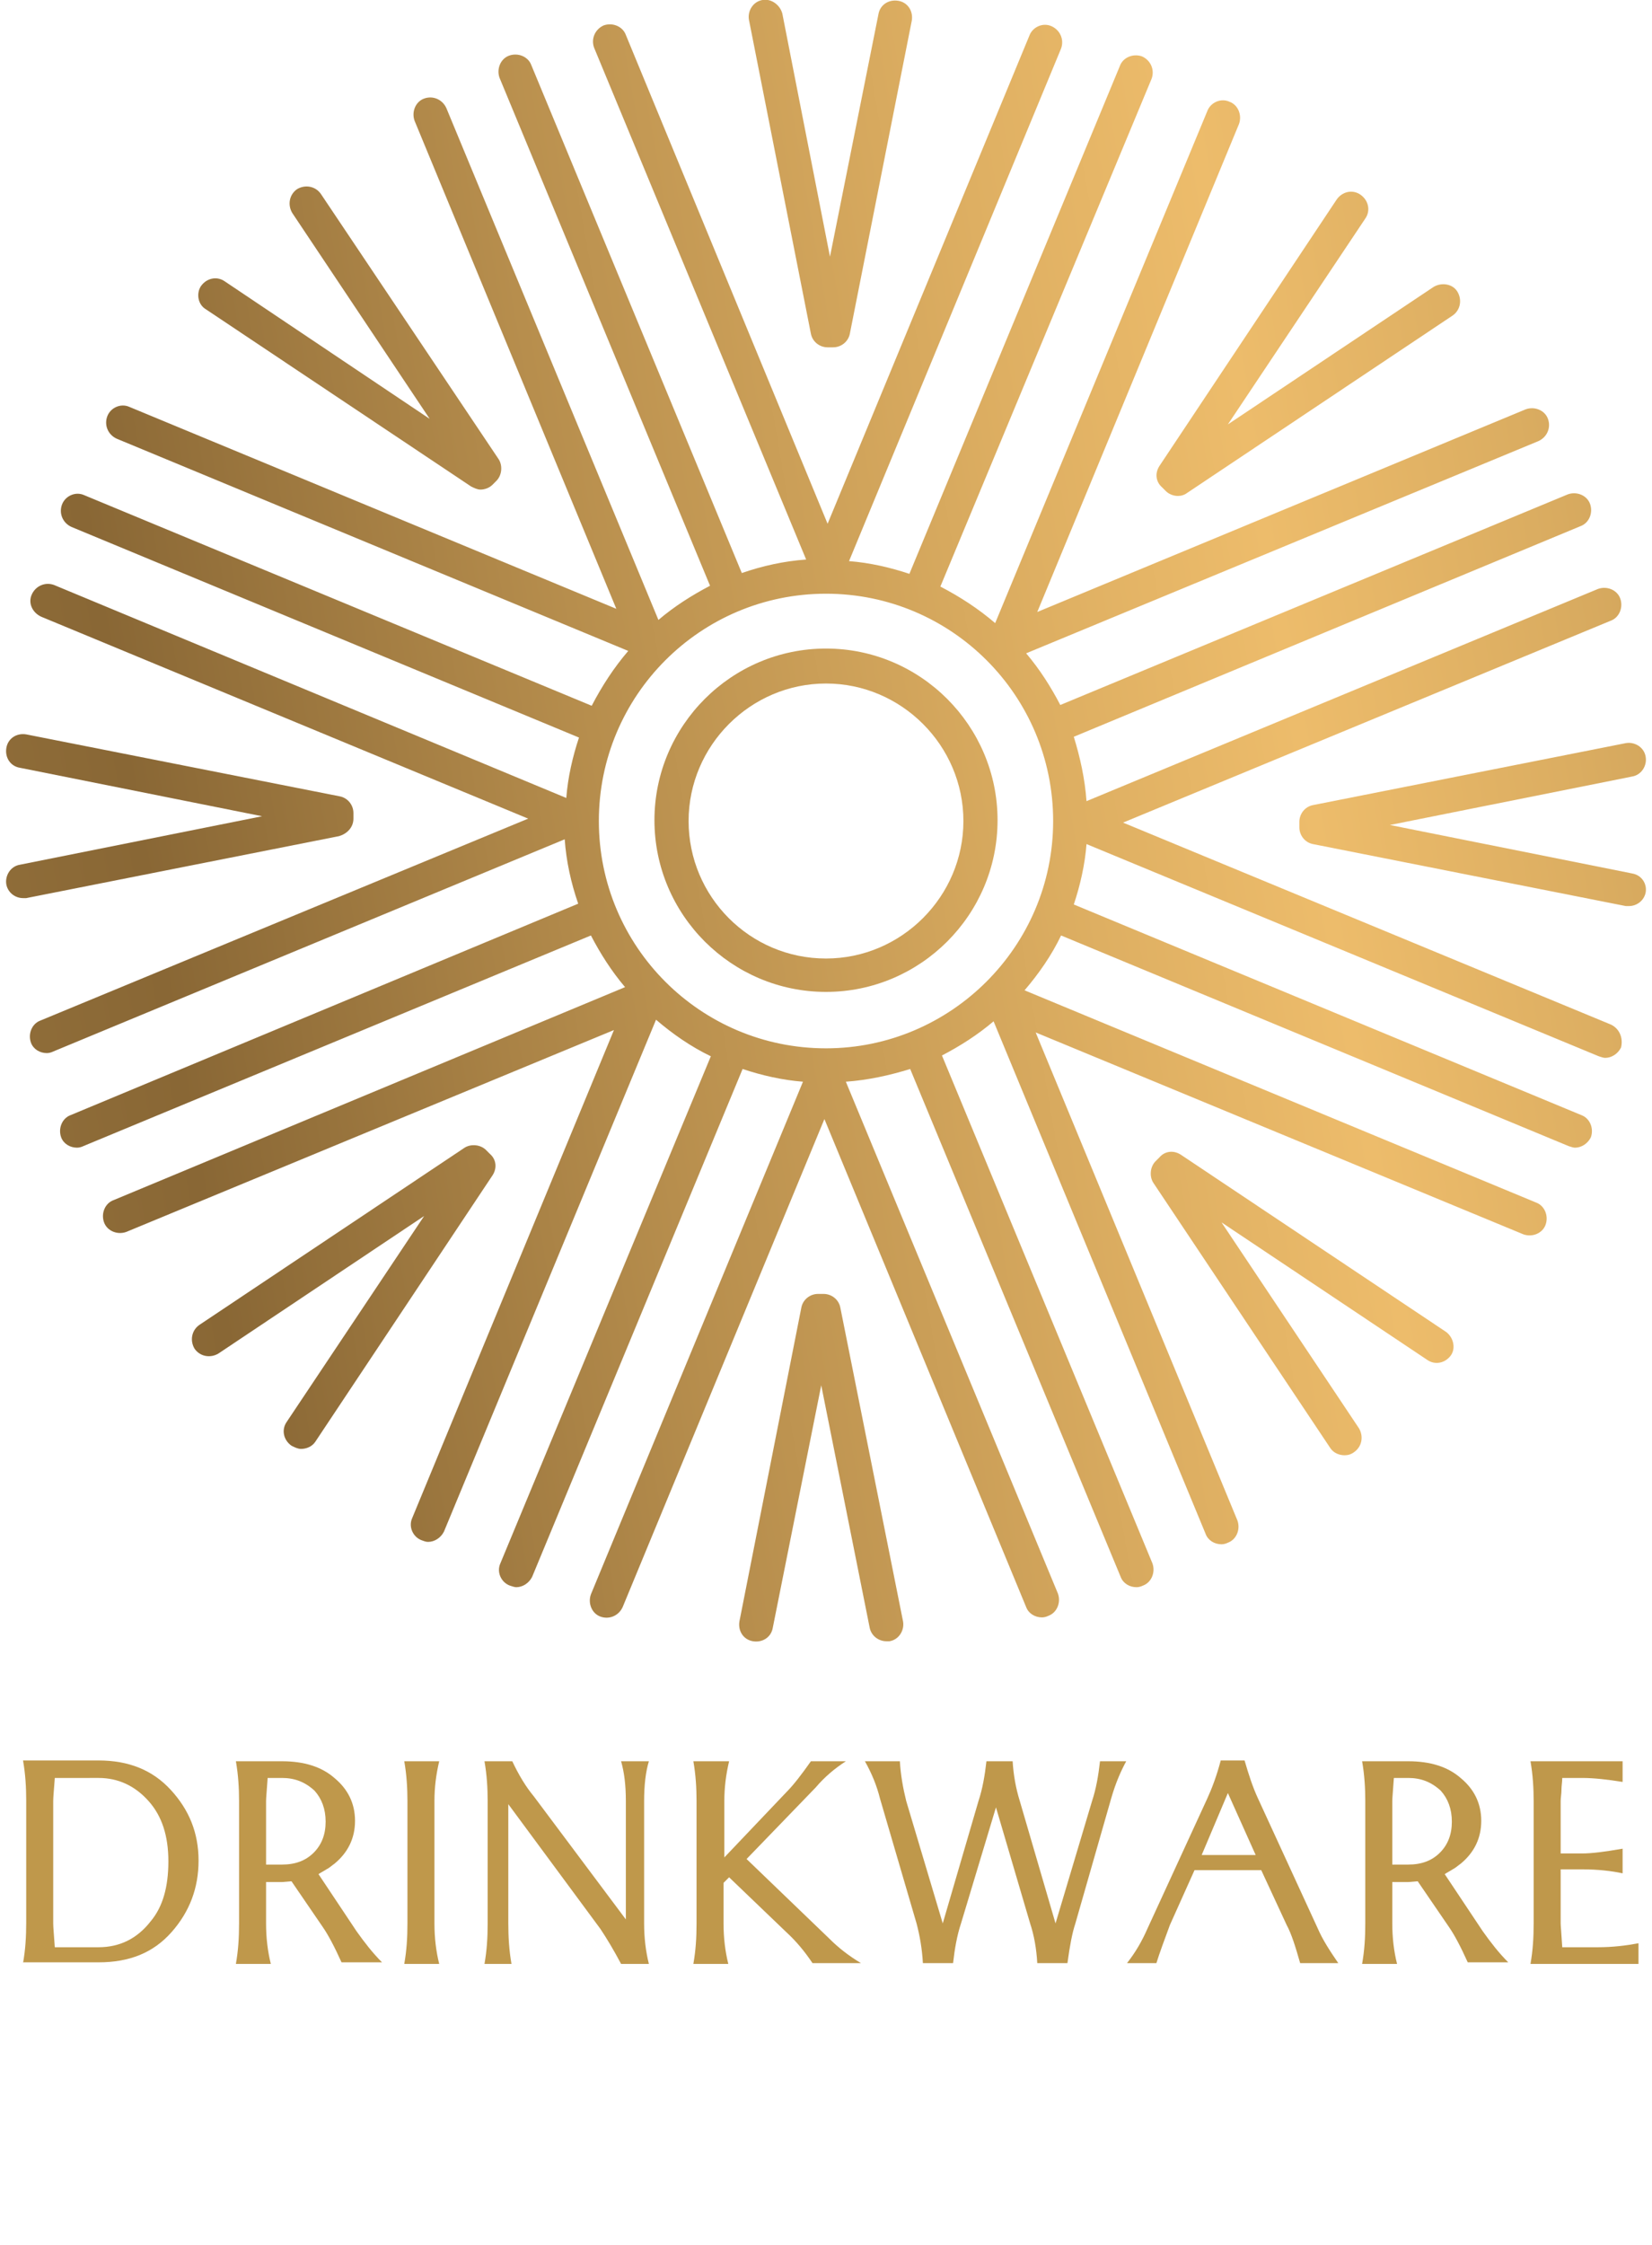<?xml version="1.0" encoding="utf-8"?>
<!-- Generator: Adobe Illustrator 28.2.0, SVG Export Plug-In . SVG Version: 6.00 Build 0)  -->
<svg version="1.1" id="TEXTS" xmlns="http://www.w3.org/2000/svg" xmlns:xlink="http://www.w3.org/1999/xlink" x="0px" y="0px"
	 viewBox="0 0 208 282.5" style="enable-background:new 0 0 208 282.5;" xml:space="preserve">
<style type="text/css">
	.st0{fill:url(#SVGID_1_);}
	.st1{fill:url(#SVGID_00000141414850124655764490000010305211387856496260_);}
	.st2{fill:url(#SVGID_00000033329687846151100000000007122437998957563020_);}
	.st3{fill:url(#SVGID_00000116236708199264515550000004016508631191361949_);}
	.st4{fill:url(#SVGID_00000056414348714798602190000003559141468551939463_);}
	.st5{fill:url(#SVGID_00000048470923326830966860000005317327996101703057_);}
	.st6{fill:url(#SVGID_00000127023497523122589090000014284076677276390806_);}
	.st7{fill:url(#SVGID_00000114039473011473095890000015288767669192741787_);}
	.st8{fill:url(#SVGID_00000043439840576022608630000006524199192893546638_);}
	.st9{fill:url(#SVGID_00000009547873271125371730000002681359114903072684_);}
	.st10{enable-background:new    ;}
	.st11{fill:#BF984B;}
</style>
<g>
	
		<linearGradient id="SVGID_1_" gradientUnits="userSpaceOnUse" x1="-95.35" y1="146.19" x2="315.85" y2="217.46" gradientTransform="matrix(1 0 0 -1 0 284)">
		<stop  offset="0" style="stop-color:#AF8B4C"/>
		<stop  offset="0.28" style="stop-color:#896735"/>
		<stop  offset="0.42" style="stop-color:#B78E4D"/>
		<stop  offset="0.56" style="stop-color:#DEAF62"/>
		<stop  offset="0.63" style="stop-color:#EDBC6B"/>
		<stop  offset="0.71" style="stop-color:#DBAD61"/>
		<stop  offset="0.88" style="stop-color:#AE8649"/>
		<stop  offset="1" style="stop-color:#896735"/>
	</linearGradient>
	<path class="st0" d="M104,81.6c-11.9,0-21.6,9.7-21.6,21.6s9.7,21.6,21.6,21.6s21.6-9.7,21.6-21.6S115.9,81.6,104,81.6z M104,120.6
		c-9.6,0-17.3-7.8-17.3-17.3s7.8-17.3,17.3-17.3s17.3,7.8,17.3,17.3S113.5,120.6,104,120.6z"/>
	
		<linearGradient id="SVGID_00000074410756432475701970000003103673105028530366_" gradientUnits="userSpaceOnUse" x1="-109.138" y1="225.772" x2="302.051" y2="297.041" gradientTransform="matrix(1 0 0 -1 0 284)">
		<stop  offset="0" style="stop-color:#AF8B4C"/>
		<stop  offset="0.28" style="stop-color:#896735"/>
		<stop  offset="0.42" style="stop-color:#B78E4D"/>
		<stop  offset="0.56" style="stop-color:#DEAF62"/>
		<stop  offset="0.63" style="stop-color:#EDBC6B"/>
		<stop  offset="0.71" style="stop-color:#DBAD61"/>
		<stop  offset="0.88" style="stop-color:#AE8649"/>
		<stop  offset="1" style="stop-color:#896735"/>
	</linearGradient>
	<path style="fill:url(#SVGID_00000074410756432475701970000003103673105028530366_);" d="M102.1,42c0.2,1,1.1,1.7,2.1,1.7h0.7
		c1,0,1.9-0.7,2.1-1.7l7.8-39.4c0.2-1.2-0.5-2.3-1.7-2.5c-1.2-0.2-2.3,0.5-2.5,1.7l-6.1,30.5L98.5,1.7C98.2,0.6,97.1-0.2,96,0
		c-1.2,0.2-1.9,1.4-1.7,2.5L102.1,42L102.1,42z"/>
	
		<linearGradient id="SVGID_00000074400959061557664530000006927531262758663598_" gradientUnits="userSpaceOnUse" x1="-107.159" y1="214.297" x2="304.041" y2="285.577" gradientTransform="matrix(1 0 0 -1 0 284)">
		<stop  offset="0" style="stop-color:#AF8B4C"/>
		<stop  offset="0.28" style="stop-color:#896735"/>
		<stop  offset="0.42" style="stop-color:#B78E4D"/>
		<stop  offset="0.56" style="stop-color:#DEAF62"/>
		<stop  offset="0.63" style="stop-color:#EDBC6B"/>
		<stop  offset="0.71" style="stop-color:#DBAD61"/>
		<stop  offset="0.88" style="stop-color:#AE8649"/>
		<stop  offset="1" style="stop-color:#896735"/>
	</linearGradient>
	<path style="fill:url(#SVGID_00000074400959061557664530000006927531262758663598_);" d="M25.9,38.9l33.4,22.3
		c0.4,0.2,0.8,0.4,1.2,0.4c0.5,0,1.1-0.2,1.5-0.6l0.5-0.5c0.7-0.7,0.8-1.9,0.3-2.7L40.4,24.4c-0.7-1-2-1.2-3-0.6c-1,0.7-1.2,2-0.6,3
		l17.3,25.9L28.3,35.4c-1-0.7-2.3-0.4-3,0.6C24.7,36.9,24.9,38.3,25.9,38.9z"/>
	
		<linearGradient id="SVGID_00000073722516800262337630000008689023088189042306_" gradientUnits="userSpaceOnUse" x1="-98.399" y1="163.755" x2="312.801" y2="235.035" gradientTransform="matrix(1 0 0 -1 0 284)">
		<stop  offset="0" style="stop-color:#AF8B4C"/>
		<stop  offset="0.28" style="stop-color:#896735"/>
		<stop  offset="0.42" style="stop-color:#B78E4D"/>
		<stop  offset="0.56" style="stop-color:#DEAF62"/>
		<stop  offset="0.63" style="stop-color:#EDBC6B"/>
		<stop  offset="0.71" style="stop-color:#DBAD61"/>
		<stop  offset="0.88" style="stop-color:#AE8649"/>
		<stop  offset="1" style="stop-color:#896735"/>
	</linearGradient>
	<path style="fill:url(#SVGID_00000073722516800262337630000008689023088189042306_);" d="M44.5,103v-0.7c0-1-0.7-1.9-1.7-2.1
		L3.3,92.4c-1.2-0.2-2.3,0.5-2.5,1.7c-0.2,1.2,0.5,2.3,1.7,2.5l30.5,6.1l-30.5,6.1c-1.2,0.2-1.9,1.4-1.7,2.5c0.2,1,1.1,1.7,2.1,1.7
		c0.1,0,0.3,0,0.4,0l39.4-7.8C43.7,104.9,44.5,104.1,44.5,103L44.5,103z"/>
	
		<linearGradient id="SVGID_00000125560850208773334030000016832783393333592238_" gradientUnits="userSpaceOnUse" x1="-86.879" y1="97.293" x2="324.321" y2="168.563" gradientTransform="matrix(1 0 0 -1 0 284)">
		<stop  offset="0" style="stop-color:#AF8B4C"/>
		<stop  offset="0.28" style="stop-color:#896735"/>
		<stop  offset="0.42" style="stop-color:#B78E4D"/>
		<stop  offset="0.56" style="stop-color:#DEAF62"/>
		<stop  offset="0.63" style="stop-color:#EDBC6B"/>
		<stop  offset="0.71" style="stop-color:#DBAD61"/>
		<stop  offset="0.88" style="stop-color:#AE8649"/>
		<stop  offset="1" style="stop-color:#896735"/>
	</linearGradient>
	<path style="fill:url(#SVGID_00000125560850208773334030000016832783393333592238_);" d="M61.7,145.2l-0.5-0.5
		c-0.7-0.7-1.9-0.8-2.7-0.3l-33.4,22.3c-1,0.7-1.2,2-0.6,3c0.7,1,2,1.2,3,0.6l25.9-17.3l-17.3,25.9c-0.7,1-0.4,2.3,0.6,3
		c0.4,0.2,0.8,0.4,1.2,0.4c0.7,0,1.4-0.3,1.8-0.9L62,147.9C62.6,147,62.5,145.9,61.7,145.2L61.7,145.2z"/>
	
		<linearGradient id="SVGID_00000062871422091038975730000006562946937922810783_" gradientUnits="userSpaceOnUse" x1="-81.552" y1="66.61" x2="329.638" y2="137.88" gradientTransform="matrix(1 0 0 -1 0 284)">
		<stop  offset="0" style="stop-color:#AF8B4C"/>
		<stop  offset="0.28" style="stop-color:#896735"/>
		<stop  offset="0.42" style="stop-color:#B78E4D"/>
		<stop  offset="0.56" style="stop-color:#DEAF62"/>
		<stop  offset="0.63" style="stop-color:#EDBC6B"/>
		<stop  offset="0.71" style="stop-color:#DBAD61"/>
		<stop  offset="0.88" style="stop-color:#AE8649"/>
		<stop  offset="1" style="stop-color:#896735"/>
	</linearGradient>
	<path style="fill:url(#SVGID_00000062871422091038975730000006562946937922810783_);" d="M105.8,164.5c-0.2-1-1.1-1.7-2.1-1.7h-0.7
		c-1,0-1.9,0.7-2.1,1.7L93.1,204c-0.2,1.2,0.5,2.3,1.7,2.5c1.2,0.2,2.3-0.5,2.5-1.7l6.1-30.5l6.1,30.5c0.2,1,1.1,1.7,2.1,1.7
		c0.1,0,0.3,0,0.4,0c1.2-0.2,1.9-1.4,1.7-2.5L105.8,164.5L105.8,164.5z"/>
	
		<linearGradient id="SVGID_00000024002585447358402500000017491415508506718343_" gradientUnits="userSpaceOnUse" x1="-83.541" y1="78.077" x2="327.659" y2="149.357" gradientTransform="matrix(1 0 0 -1 0 284)">
		<stop  offset="0" style="stop-color:#AF8B4C"/>
		<stop  offset="0.28" style="stop-color:#896735"/>
		<stop  offset="0.42" style="stop-color:#B78E4D"/>
		<stop  offset="0.56" style="stop-color:#DEAF62"/>
		<stop  offset="0.63" style="stop-color:#EDBC6B"/>
		<stop  offset="0.71" style="stop-color:#DBAD61"/>
		<stop  offset="0.88" style="stop-color:#AE8649"/>
		<stop  offset="1" style="stop-color:#896735"/>
	</linearGradient>
	<path style="fill:url(#SVGID_00000024002585447358402500000017491415508506718343_);" d="M182.1,167.6l-33.4-22.3
		c-0.9-0.6-2-0.5-2.7,0.3l-0.5,0.5c-0.7,0.7-0.8,1.9-0.3,2.7l22.3,33.4c0.4,0.6,1.1,0.9,1.8,0.9c0.4,0,0.8-0.1,1.2-0.4
		c1-0.7,1.2-2,0.6-3l-17.3-25.9l25.9,17.3c1,0.7,2.3,0.4,3-0.6C183.3,169.6,183,168.3,182.1,167.6L182.1,167.6z"/>
	
		<linearGradient id="SVGID_00000123410635481047019550000004495050483028032443_" gradientUnits="userSpaceOnUse" x1="-92.302" y1="128.624" x2="318.887" y2="199.904" gradientTransform="matrix(1 0 0 -1 0 284)">
		<stop  offset="0" style="stop-color:#AF8B4C"/>
		<stop  offset="0.28" style="stop-color:#896735"/>
		<stop  offset="0.42" style="stop-color:#B78E4D"/>
		<stop  offset="0.56" style="stop-color:#DEAF62"/>
		<stop  offset="0.63" style="stop-color:#EDBC6B"/>
		<stop  offset="0.71" style="stop-color:#DBAD61"/>
		<stop  offset="0.88" style="stop-color:#AE8649"/>
		<stop  offset="1" style="stop-color:#896735"/>
	</linearGradient>
	<path style="fill:url(#SVGID_00000123410635481047019550000004495050483028032443_);" d="M205.5,109.9l-30.5-6.1l30.5-6.1
		c1.2-0.2,1.9-1.4,1.7-2.5c-0.2-1.2-1.4-1.9-2.5-1.7l-39.4,7.8c-1,0.2-1.7,1.1-1.7,2.1v0.7c0,1,0.7,1.9,1.7,2.1l39.4,7.8
		c0.1,0,0.3,0,0.4,0c1,0,1.9-0.7,2.1-1.7C207.4,111.2,206.7,110.1,205.5,109.9L205.5,109.9z"/>
	
		<linearGradient id="SVGID_00000047746894506102324400000009964927528423016601_" gradientUnits="userSpaceOnUse" x1="-95.35" y1="146.188" x2="315.85" y2="217.458" gradientTransform="matrix(1 0 0 -1 0 284)">
		<stop  offset="0" style="stop-color:#AF8B4C"/>
		<stop  offset="0.28" style="stop-color:#896735"/>
		<stop  offset="0.42" style="stop-color:#B78E4D"/>
		<stop  offset="0.56" style="stop-color:#DEAF62"/>
		<stop  offset="0.63" style="stop-color:#EDBC6B"/>
		<stop  offset="0.71" style="stop-color:#DBAD61"/>
		<stop  offset="0.88" style="stop-color:#AE8649"/>
		<stop  offset="1" style="stop-color:#896735"/>
	</linearGradient>
	<path style="fill:url(#SVGID_00000047746894506102324400000009964927528423016601_);" d="M202.8,128.9l-61.4-25.4l61.4-25.4
		c1.1-0.4,1.6-1.7,1.2-2.8c-0.4-1.1-1.7-1.6-2.8-1.2l-64.4,26.7c-0.2-2.8-0.8-5.5-1.6-8.1L199,66.2c1.1-0.4,1.6-1.7,1.2-2.8
		s-1.7-1.6-2.8-1.2l-63.9,26.5c-1.2-2.3-2.6-4.5-4.3-6.5l64.5-26.7c1.1-0.5,1.6-1.7,1.2-2.8s-1.7-1.6-2.8-1.2L130.6,77l25.4-61.4
		c0.4-1.1-0.1-2.4-1.2-2.8c-1.1-0.5-2.4,0.1-2.8,1.2l-26.7,64.4c-2.1-1.8-4.4-3.3-6.9-4.6L145,9.9c0.4-1.1-0.1-2.3-1.2-2.8
		c-1.1-0.4-2.4,0.1-2.8,1.2l-26.5,63.9c-2.4-0.8-5-1.4-7.6-1.6l26.7-64.5c0.4-1.1-0.1-2.3-1.2-2.8c-1.1-0.5-2.4,0.1-2.8,1.2
		l-25.4,61.4L78.8,4.4c-0.4-1.1-1.7-1.6-2.8-1.2c-1.1,0.5-1.6,1.7-1.2,2.8l26.7,64.4c-2.8,0.2-5.5,0.8-8.1,1.7L66.9,8.2
		c-0.4-1.1-1.7-1.6-2.8-1.2c-1.1,0.4-1.6,1.7-1.2,2.8l26.5,63.9c-2.3,1.2-4.5,2.6-6.5,4.3L56.2,13.6c-0.5-1.1-1.7-1.6-2.8-1.2
		c-1.1,0.4-1.6,1.7-1.2,2.8l25.4,61.4L16.3,51.2c-1.1-0.5-2.4,0.1-2.8,1.2s0.1,2.3,1.2,2.8l64.4,26.7c-1.8,2.1-3.3,4.4-4.6,6.9
		L10.6,62.3c-1.1-0.5-2.4,0.1-2.8,1.2c-0.4,1.1,0.1,2.3,1.2,2.8l63.9,26.5c-0.8,2.4-1.4,5-1.6,7.6L6.8,73.6
		c-1.1-0.4-2.3,0.1-2.8,1.2c-0.5,1.1,0.1,2.3,1.2,2.8L66.5,103L5.1,128.4c-1.1,0.4-1.6,1.7-1.2,2.8c0.3,0.8,1.1,1.3,2,1.3
		c0.3,0,0.6-0.1,0.8-0.2l64.4-26.7c0.2,2.8,0.8,5.5,1.7,8.1L8.9,140.3c-1.1,0.4-1.6,1.7-1.2,2.8c0.3,0.8,1.1,1.3,2,1.3
		c0.3,0,0.6-0.1,0.8-0.2l63.9-26.5c1.2,2.3,2.6,4.5,4.3,6.5L14.3,151c-1.1,0.4-1.6,1.7-1.2,2.8s1.7,1.6,2.8,1.2l61.4-25.4L51.9,191
		c-0.5,1.1,0.1,2.4,1.2,2.8c0.3,0.1,0.5,0.2,0.8,0.2c0.8,0,1.6-0.5,2-1.3l26.7-64.4c2.1,1.8,4.4,3.4,6.9,4.6L63,196.7
		c-0.5,1.1,0.1,2.4,1.2,2.8c0.3,0.1,0.6,0.2,0.8,0.2c0.8,0,1.6-0.5,2-1.3l26.5-63.9c2.4,0.8,5,1.4,7.6,1.6l-26.7,64.5
		c-0.4,1.1,0.1,2.4,1.2,2.8c1.1,0.4,2.3-0.1,2.8-1.2l25.4-61.4l25.4,61.4c0.3,0.8,1.1,1.3,2,1.3c0.3,0,0.6-0.1,0.8-0.2
		c1.1-0.4,1.6-1.7,1.2-2.8l-26.7-64.4c2.8-0.2,5.5-0.8,8.1-1.6l26.5,63.9c0.3,0.8,1.1,1.3,2,1.3c0.3,0,0.6-0.1,0.8-0.2
		c1.1-0.4,1.6-1.7,1.2-2.8l-26.5-63.9c2.3-1.2,4.5-2.6,6.5-4.3l26.7,64.5c0.3,0.8,1.1,1.3,2,1.3c0.3,0,0.6-0.1,0.8-0.2
		c1.1-0.4,1.6-1.7,1.2-2.8l-25.4-61.4l61.4,25.4c1.1,0.4,2.4-0.1,2.8-1.2s-0.1-2.4-1.2-2.8l-64.4-26.7c1.8-2.1,3.4-4.4,4.6-6.9
		l63.9,26.5c0.3,0.1,0.6,0.2,0.8,0.2c0.8,0,1.6-0.5,2-1.3c0.4-1.1-0.1-2.4-1.2-2.8l-63.9-26.5c0.8-2.4,1.4-5,1.6-7.6l64.5,26.7
		c0.3,0.1,0.6,0.2,0.8,0.2c0.8,0,1.6-0.5,2-1.3C204.4,130.6,203.9,129.4,202.8,128.9L202.8,128.9z M104,131.9
		c-15.8,0-28.6-12.8-28.6-28.6S88.2,74.7,104,74.7s28.6,12.8,28.6,28.6S119.7,131.9,104,131.9z"/>
	
		<linearGradient id="SVGID_00000160881430270873497250000008347282801766724514_" gradientUnits="userSpaceOnUse" x1="-103.82" y1="195.077" x2="307.37" y2="266.347" gradientTransform="matrix(1 0 0 -1 0 284)">
		<stop  offset="0" style="stop-color:#AF8B4C"/>
		<stop  offset="0.28" style="stop-color:#896735"/>
		<stop  offset="0.42" style="stop-color:#B78E4D"/>
		<stop  offset="0.56" style="stop-color:#DEAF62"/>
		<stop  offset="0.63" style="stop-color:#EDBC6B"/>
		<stop  offset="0.71" style="stop-color:#DBAD61"/>
		<stop  offset="0.88" style="stop-color:#AE8649"/>
		<stop  offset="1" style="stop-color:#896735"/>
	</linearGradient>
	<path style="fill:url(#SVGID_00000160881430270873497250000008347282801766724514_);" d="M146.3,61.3l0.5,0.5
		c0.4,0.4,1,0.6,1.5,0.6c0.4,0,0.8-0.1,1.2-0.4l33.4-22.3c1-0.7,1.2-2,0.6-3s-2-1.2-3-0.6l-25.9,17.3l17.3-25.9c0.7-1,0.4-2.3-0.6-3
		c-1-0.7-2.3-0.4-3,0.6L146,58.6C145.4,59.5,145.5,60.6,146.3,61.3L146.3,61.3z"/>
</g>
<g class="st10">
	<path class="st11" d="M2.9,247c0.3-1.7,0.4-3.3,0.4-5.1v-15.4c0-1.6-0.1-3.3-0.4-5h9.5c3.8,0,6.8,1.2,9.1,3.7
		c2.3,2.5,3.5,5.4,3.5,8.9c0,3.4-1.1,6.4-3.4,9c-2.3,2.6-5.3,3.8-9.2,3.8H2.9z M6.7,242c0,0.5,0.1,1.5,0.2,3h5.5
		c2.7,0,4.9-1.1,6.6-3.3c1.5-1.8,2.2-4.3,2.2-7.5s-0.8-5.7-2.5-7.6c-1.7-1.9-3.8-2.9-6.3-2.9H6.9c-0.1,1.4-0.2,2.4-0.2,2.9V242z"/>
	<path class="st11" d="M36.7,236.7l-1.2,0.1h-2v5.2c0,1.8,0.2,3.5,0.6,5.1h-4.4c0.3-1.7,0.4-3.3,0.4-5.1v-15.4c0-1.6-0.1-3.3-0.4-5
		h5.8c2.8,0,5,0.7,6.6,2.1c1.7,1.4,2.6,3.2,2.6,5.4c0,2.2-0.9,4-2.6,5.4c-0.3,0.2-0.6,0.5-1,0.7c-0.3,0.2-0.7,0.4-1,0.6l4.8,7.2
		c1,1.4,2,2.7,3.2,3.9h-5.1c-0.9-2-1.7-3.5-2.4-4.5L36.7,236.7z M33.7,223.7c-0.1,1.5-0.2,2.5-0.2,2.9v8h2c1.7,0,3-0.5,4-1.5
		c1-1,1.5-2.3,1.5-3.9s-0.5-2.9-1.4-3.9c-1.2-1.1-2.5-1.6-4.1-1.6H33.7z"/>
	<path class="st11" d="M55.3,221.6c-0.4,1.7-0.6,3.3-0.6,5V242c0,1.8,0.2,3.5,0.6,5.1h-4.4c0.3-1.7,0.4-3.3,0.4-5.1v-15.4
		c0-1.6-0.1-3.3-0.4-5H55.3z"/>
	<path class="st11" d="M81.7,221.6c-0.4,1.3-0.6,3-0.6,5V242c0,1.8,0.2,3.5,0.6,5.1h-3.5c-0.9-1.7-1.8-3.2-2.6-4.4l-11.6-15.7v15
		c0,1.7,0.1,3.4,0.4,5.1H61c0.3-1.7,0.4-3.3,0.4-5.1v-15.4c0-1.6-0.1-3.3-0.4-5h3.5c0.8,1.7,1.7,3.2,2.7,4.4l11.6,15.5v-14.9
		c0-2-0.2-3.6-0.6-5H81.7z"/>
	<path class="st11" d="M91.8,221.6c-0.4,1.7-0.6,3.3-0.6,5v7.1l7.8-8.2c0.9-0.9,1.9-2.2,3.1-3.9h4.4c-1.4,0.9-2.7,2-3.8,3.3l-8.7,9
		l10.4,10c1.2,1.2,2.5,2.2,4,3.1h-6.1c-1-1.5-2.1-2.8-3.3-3.9l-7.2-6.9l-0.7,0.7v5.1c0,1.8,0.2,3.5,0.6,5.1h-4.4
		c0.3-1.7,0.4-3.3,0.4-5.1v-15.4c0-1.6-0.1-3.3-0.4-5H91.8z"/>
	<path class="st11" d="M116.2,247c-0.1-1.8-0.4-3.5-0.8-5l-4.6-15.7c-0.4-1.6-1-3.1-1.9-4.7h4.4c0.1,1.7,0.4,3.4,0.8,5l4.6,15.4
		l4.5-15.4c0.5-1.5,0.8-3.2,1-5h3.3c0.1,1.7,0.4,3.4,0.9,5l4.5,15.4l4.6-15.4c0.5-1.5,0.8-3.2,1-5h3.3c-0.6,1.1-1.3,2.6-1.9,4.7
		l-4.5,15.7c-0.4,1.2-0.7,2.8-1,5h-3.8c-0.1-1.8-0.4-3.5-0.9-5l-4.3-14.6L121,242c-0.5,1.5-0.8,3.2-1,5H116.2z"/>
	<path class="st11" d="M141.9,247c1.1-1.4,1.9-2.8,2.6-4.4l7.5-16.3c0.6-1.3,1.2-2.9,1.7-4.8h3c0.5,1.7,1,3.3,1.7,4.8l7.5,16.3
		c0.6,1.4,1.5,2.8,2.6,4.4h-4.8c-0.6-2.1-1.1-3.7-1.7-4.8l-3.2-6.9h-8.4l-3.1,6.9c-0.7,1.9-1.3,3.5-1.7,4.8H141.9z M151.3,233.4h6.8
		l-3.5-7.8L151.3,233.4z"/>
	<path class="st11" d="M178.5,236.7l-1.2,0.1h-2v5.2c0,1.8,0.2,3.5,0.6,5.1h-4.4c0.3-1.7,0.4-3.3,0.4-5.1v-15.4c0-1.6-0.1-3.3-0.4-5
		h5.8c2.8,0,5,0.7,6.6,2.1c1.7,1.4,2.6,3.2,2.6,5.4c0,2.2-0.9,4-2.6,5.4c-0.3,0.2-0.6,0.5-1,0.7c-0.3,0.2-0.7,0.4-1,0.6l4.8,7.2
		c1,1.4,2,2.7,3.2,3.9h-5.1c-0.9-2-1.7-3.5-2.4-4.5L178.5,236.7z M175.5,223.7c-0.1,1.5-0.2,2.5-0.2,2.9v8h2c1.7,0,3-0.5,4-1.5
		c1-1,1.5-2.3,1.5-3.9s-0.5-2.9-1.4-3.9c-1.2-1.1-2.5-1.6-4.1-1.6H175.5z"/>
	<path class="st11" d="M196.5,242c0,0.3,0.1,1.3,0.2,3h4.5c1.8,0,3.5-0.2,5.1-0.5v2.6h-13.6c0.3-1.7,0.4-3.3,0.4-5.1v-15.4
		c0-1.6-0.1-3.3-0.4-5h11.6v2.6c-1.9-0.3-3.6-0.5-5.1-0.5h-2.5c0,0.5-0.1,1-0.1,1.5c0,0.5-0.1,1-0.1,1.4v6.6h2.7
		c1.2,0,2.8-0.2,5.1-0.6v3.1c-1.4-0.3-3.1-0.5-5.1-0.5h-2.7V242z"/>
</g>
</svg>
